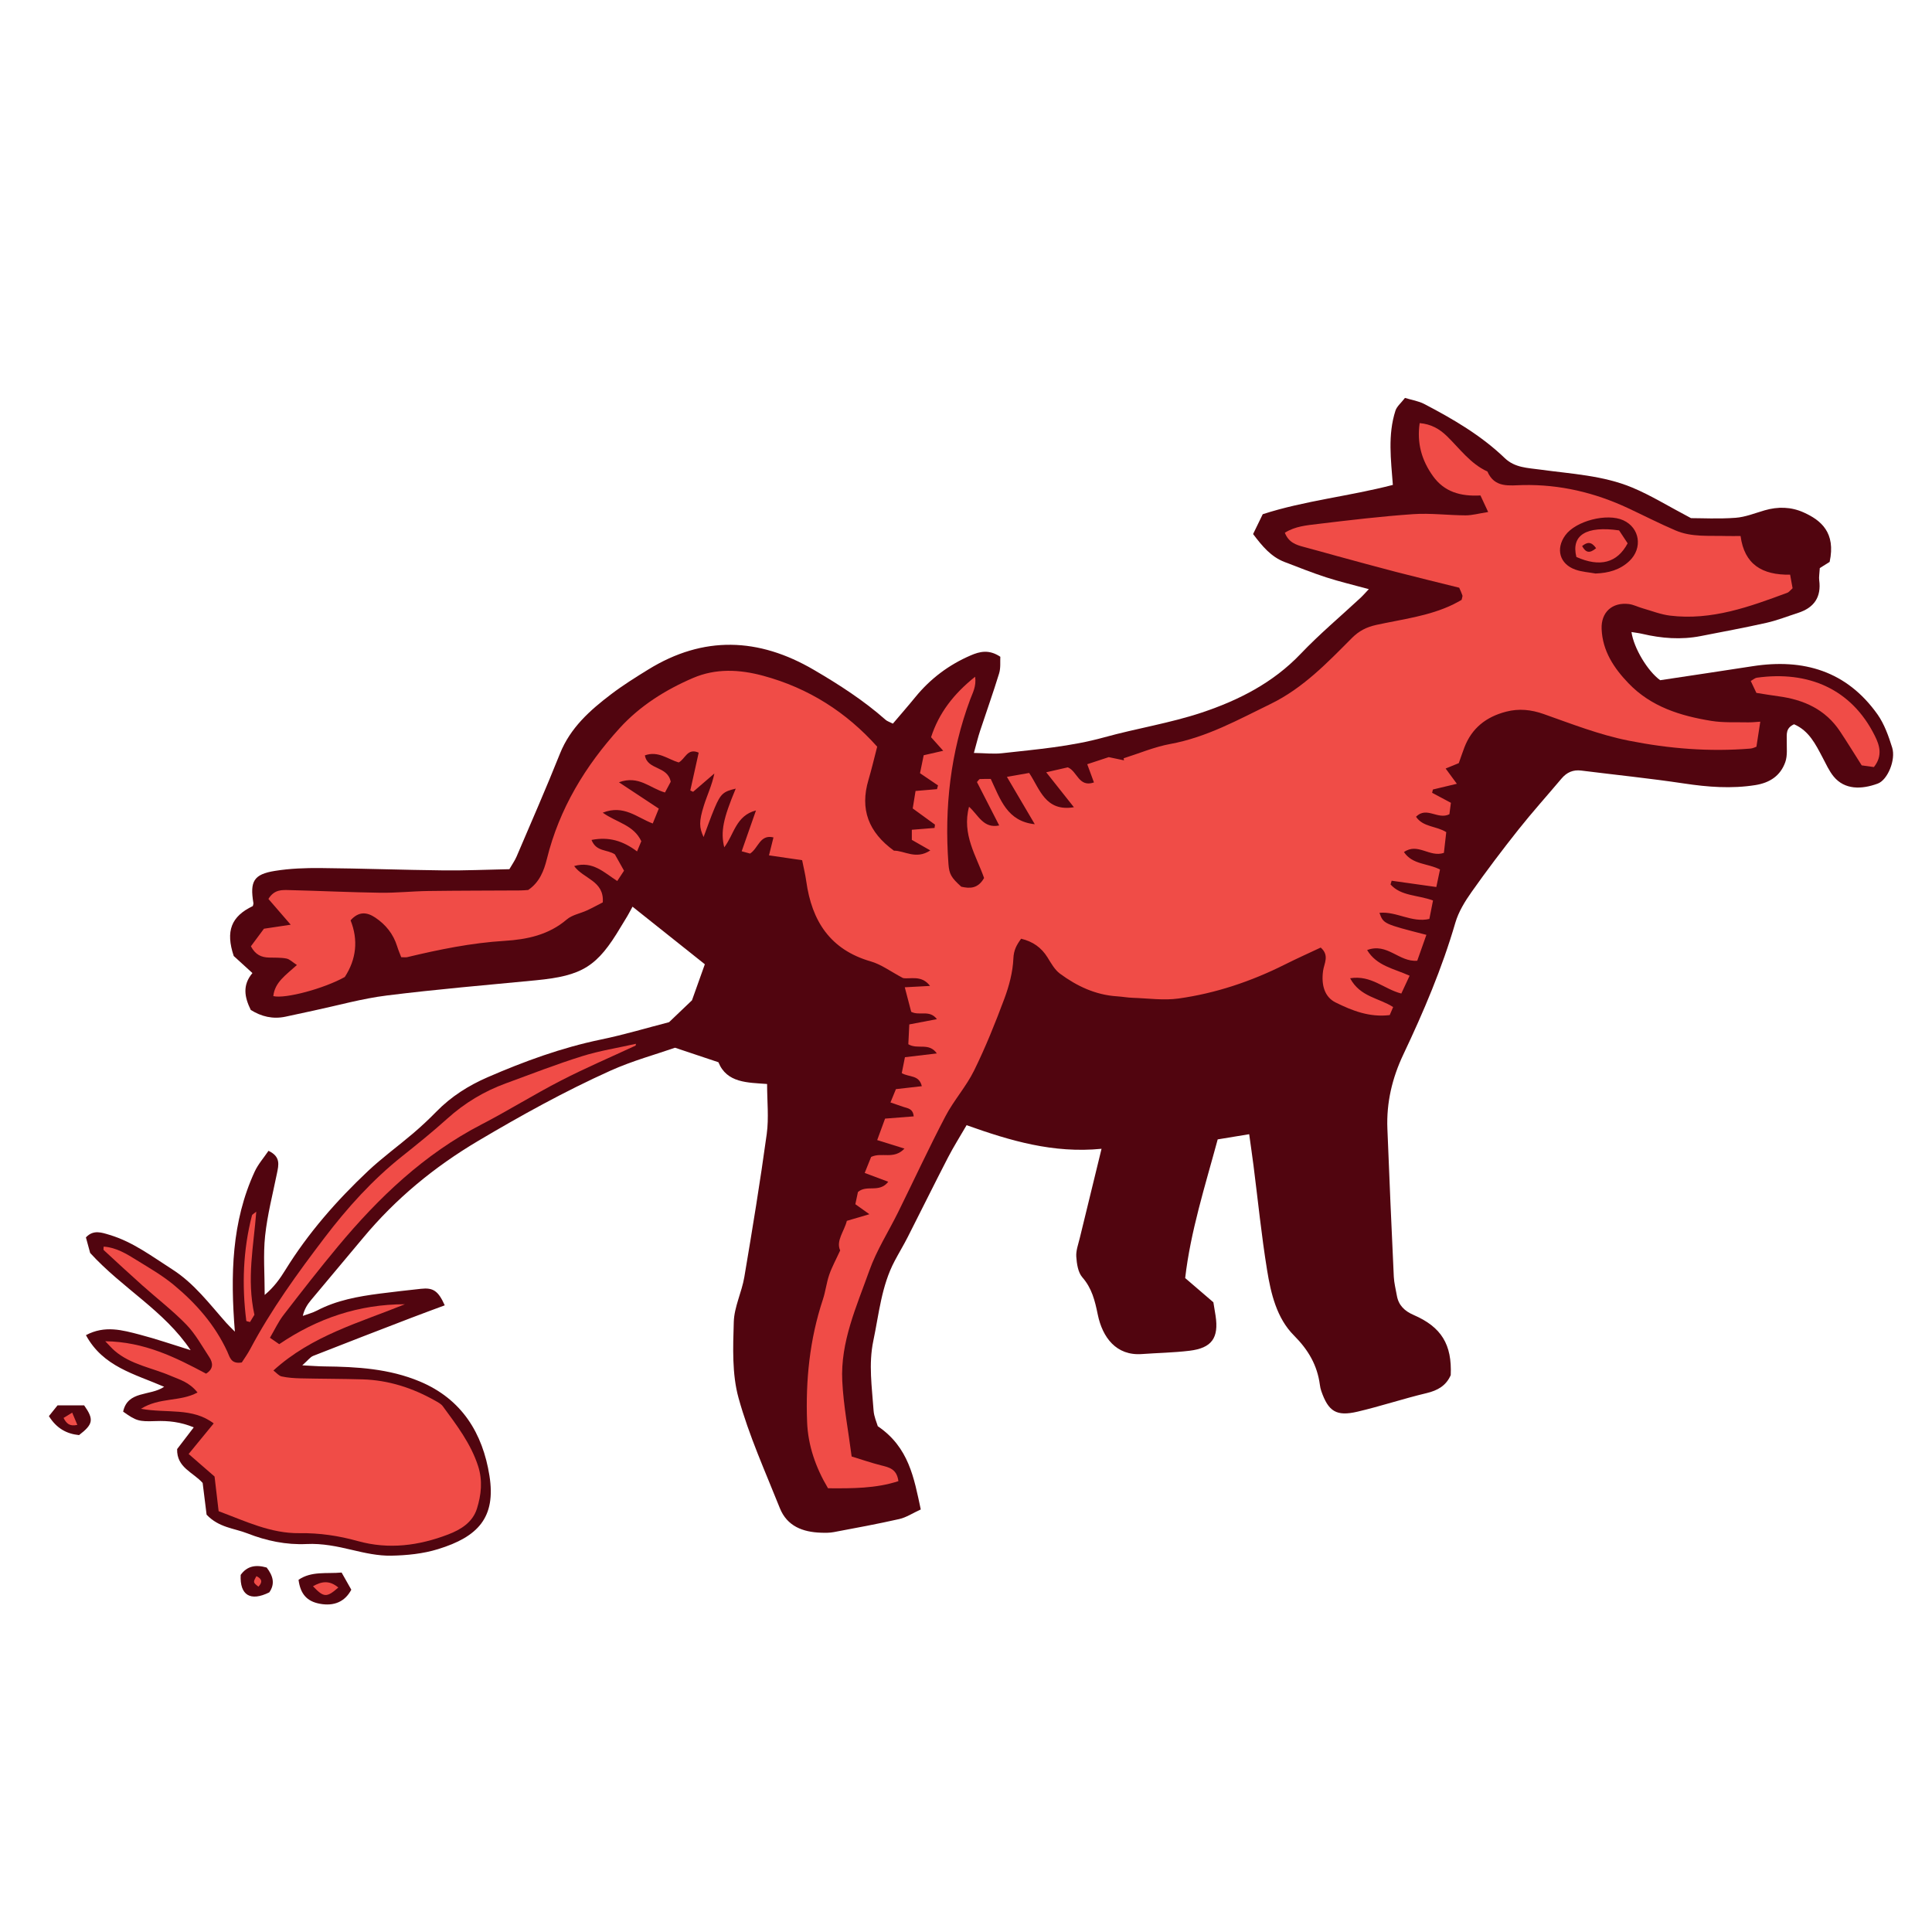 <svg version="1.1" id="svg" xmlns="http://www.w3.org/2000/svg" xmlns:xlink="http://www.w3.org/1999/xlink" x="0px" y="0px"
	 width="200px" height="200px" viewBox="0 0 200 200" enable-background="new 0 0 200 200" xml:space="preserve">
<path class="stroke" fill="#51050f"  d="M195.877,77.389c-0.373-1.192-0.809-2.435-1.52-3.439c-3.184-4.484-7.652-5.805-12.922-4.985
	c-3.195,0.497-6.392,0.969-9.574,1.45c-1.291-0.933-2.731-3.315-2.971-4.987c0.396,0.066,0.76,0.105,1.115,0.188
	c2.004,0.47,4.019,0.629,6.054,0.229c2.267-0.447,4.541-0.861,6.794-1.369c1.119-0.252,2.199-0.681,3.294-1.035
	c1.647-0.532,2.409-1.629,2.176-3.383c-0.042-0.319,0.028-0.653,0.062-1.252c0.323-0.201,0.795-0.496,1.018-0.637
	c0.659-3.037-0.894-4.318-2.695-5.125c-1.3-0.584-2.659-0.613-4.033-0.215c-1,0.291-1.998,0.7-3.017,0.773
	c-1.748,0.128-3.511,0.035-4.606,0.035c-2.389-1.259-4.17-2.369-6.079-3.164c-3.023-1.262-6.308-1.415-9.514-1.859
	c-1.305-0.181-2.64-0.185-3.683-1.188c-2.446-2.352-5.346-4.042-8.324-5.599c-0.601-0.314-1.31-0.42-2.01-0.635
	c-0.415,0.541-0.844,0.881-0.984,1.316c-0.812,2.514-0.464,5.099-0.27,7.69c-4.524,1.176-9.137,1.627-13.47,3.033
	c-0.383,0.792-0.687,1.417-0.998,2.054c0.953,1.26,1.854,2.356,3.258,2.892c1.435,0.549,2.864,1.121,4.325,1.594
	c1.384,0.448,2.803,0.781,4.397,1.217c-0.389,0.412-0.594,0.652-0.822,0.866c-2.086,1.94-4.278,3.778-6.239,5.837
	c-2.867,3.007-6.439,4.812-10.252,6.081c-3.274,1.09-6.729,1.628-10.064,2.552c-3.474,0.963-7.036,1.252-10.587,1.649
	c-0.891,0.101-1.807-0.011-2.919-0.028c0.261-0.939,0.422-1.621,0.642-2.286c0.652-1.984,1.359-3.951,1.97-5.948
	c0.177-0.577,0.096-1.231,0.125-1.723c-1.179-0.79-2.146-0.538-3.064-0.143c-2.261,0.973-4.181,2.412-5.741,4.328
	c-0.756,0.927-1.545,1.827-2.318,2.738c-0.368-0.188-0.59-0.251-0.746-0.388c-2.276-2.013-4.812-3.646-7.432-5.178
	c-5.721-3.348-11.428-3.562-17.144-0.037c-1.31,0.807-2.62,1.627-3.843,2.557c-2.195,1.667-4.228,3.472-5.3,6.156
	c-1.428,3.575-2.975,7.103-4.487,10.644c-0.188,0.44-0.476,0.839-0.749,1.313c-2.326,0.047-4.576,0.15-6.822,0.125
	c-4.233-0.047-8.464-0.203-12.696-0.242c-1.585-0.015-3.191,0.042-4.75,0.293c-2.201,0.354-2.605,1.078-2.23,3.328
	c0.015,0.099-0.038,0.208-0.06,0.313c-2.243,1.074-2.834,2.592-1.976,5.171c0.606,0.554,1.244,1.135,1.936,1.765
	c-1.067,1.268-0.811,2.514-0.173,3.817c1.094,0.688,2.283,0.977,3.59,0.7c0.968-0.204,1.934-0.422,2.901-0.627
	c2.526-0.537,5.03-1.249,7.584-1.567c5.129-0.641,10.286-1.077,15.434-1.574c4.829-0.467,6.359-1.416,8.8-5.535
	c0.226-0.379,0.466-0.748,0.687-1.129c0.189-0.327,0.365-0.663,0.523-0.957c2.762,2.199,5.192,4.134,7.487,5.961
	c-0.472,1.322-0.851,2.386-1.332,3.732c-0.589,0.563-1.423,1.358-2.37,2.262c-2.264,0.585-4.638,1.299-7.057,1.799
	c-4.066,0.842-7.933,2.256-11.72,3.899c-1.97,0.854-3.788,2-5.313,3.565c-0.766,0.785-1.572,1.536-2.406,2.248
	c-1.546,1.318-3.202,2.517-4.678,3.907c-3.251,3.064-6.186,6.413-8.545,10.23c-0.559,0.907-1.171,1.774-2.143,2.591
	c0-2.2-0.163-4.177,0.043-6.115c0.232-2.173,0.788-4.313,1.225-6.464c0.178-0.875,0.408-1.739-0.875-2.341
	c-0.488,0.723-1.073,1.382-1.427,2.147c-2.389,5.182-2.526,10.681-2.053,16.573c-0.448-0.456-0.673-0.666-0.877-0.896
	c-1.75-1.969-3.331-4.101-5.603-5.552c-2.084-1.33-4.063-2.84-6.477-3.566c-0.834-0.251-1.691-0.571-2.463,0.256
	c0.176,0.643,0.347,1.273,0.439,1.61c3.361,3.682,7.663,5.971,10.4,10.063c-1.862-0.575-3.548-1.161-5.27-1.609
	c-1.781-0.463-3.602-0.991-5.566,0.055c1.764,3.272,5.045,4.022,8.096,5.346c-1.461,0.989-3.769,0.363-4.246,2.572
	c1.353,0.959,1.615,1.043,3.356,0.979c1.318-0.051,2.597,0.085,3.954,0.649c-0.635,0.829-1.19,1.555-1.72,2.248
	c-0.056,1.923,1.656,2.395,2.642,3.506c0.141,1.121,0.287,2.304,0.408,3.285c1.277,1.35,2.861,1.401,4.226,1.937
	c1.958,0.769,4.013,1.202,6.127,1.101c1.619-0.078,3.155,0.242,4.715,0.613c1.321,0.314,2.691,0.617,4.035,0.593
	c1.626-0.029,3.308-0.199,4.854-0.676c4.144-1.277,6.012-3.273,5.323-7.605c-0.697-4.381-2.845-7.926-7.205-9.751
	c-3.18-1.331-6.51-1.524-9.881-1.561c-0.63-0.006-1.257-0.06-2.289-0.111c0.595-0.526,0.82-0.856,1.127-0.978
	c3.373-1.331,6.757-2.632,10.142-3.934c1.153-0.443,2.313-0.864,3.479-1.3c-0.671-1.506-1.209-1.851-2.461-1.711
	c-1.421,0.157-2.843,0.312-4.26,0.496c-2.243,0.292-4.459,0.687-6.5,1.754c-0.461,0.241-0.978,0.372-1.472,0.554
	c0.161-0.702,0.479-1.192,0.85-1.637c1.79-2.154,3.604-4.29,5.394-6.443c3.374-4.055,7.358-7.337,11.91-10.037
	c4.457-2.641,8.977-5.143,13.69-7.266c2.289-1.031,4.743-1.697,6.688-2.377c1.749,0.585,3.038,1.017,4.491,1.502
	c0.87,2.16,3.028,2.099,5.039,2.252c0,1.794,0.191,3.508-0.035,5.164c-0.68,4.957-1.489,9.895-2.323,14.828
	c-0.264,1.565-1.045,3.083-1.09,4.637c-0.079,2.626-0.194,5.385,0.492,7.87c1.078,3.899,2.771,7.633,4.276,11.407
	c0.75,1.874,2.377,2.483,4.264,2.545c0.438,0.014,0.889,0.02,1.318-0.062c2.266-0.427,4.538-0.843,6.785-1.353
	c0.721-0.164,1.376-0.605,2.222-0.992c-0.702-3.272-1.233-6.439-4.449-8.616c-0.104-0.367-0.392-0.987-0.436-1.625
	c-0.166-2.406-0.535-4.803-0.024-7.232c0.589-2.794,0.837-5.668,2.205-8.249c0.436-0.825,0.922-1.627,1.346-2.459
	c1.396-2.745,2.759-5.509,4.172-8.246c0.571-1.106,1.24-2.163,1.93-3.353c4.518,1.612,8.977,2.938,13.969,2.444
	c-0.801,3.279-1.53,6.255-2.25,9.232c-0.154,0.641-0.406,1.3-0.364,1.933c0.05,0.733,0.177,1.622,0.623,2.135
	c1,1.147,1.306,2.423,1.602,3.865c0.485,2.359,1.908,4.276,4.563,4.084c1.646-0.12,3.303-0.144,4.938-0.343
	c2.303-0.279,3.039-1.33,2.695-3.612c-0.065-0.432-0.139-0.862-0.229-1.404c-0.911-0.783-1.863-1.601-2.92-2.508
	c0.558-4.831,2.051-9.491,3.367-14.355c1.02-0.167,2.074-0.341,3.26-0.537c0.168,1.215,0.317,2.235,0.449,3.26
	c0.459,3.6,0.82,7.217,1.402,10.798c0.396,2.447,0.999,4.992,2.785,6.778c1.491,1.495,2.412,3.077,2.682,5.11
	c0.027,0.218,0.076,0.437,0.147,0.644c0.731,2.106,1.553,2.646,3.738,2.135c2.405-0.562,4.757-1.351,7.16-1.922
	c1.166-0.277,2.027-0.782,2.501-1.863c0.139-3.168-0.962-4.978-3.836-6.225c-0.933-0.404-1.568-0.995-1.743-2.017
	c-0.112-0.648-0.284-1.297-0.315-1.949c-0.238-5.111-0.466-10.224-0.664-15.338c-0.104-2.688,0.497-5.229,1.652-7.665
	c2.097-4.425,4.011-8.922,5.384-13.64c0.33-1.13,0.99-2.206,1.679-3.18c1.551-2.198,3.175-4.348,4.848-6.457
	c1.434-1.807,2.979-3.523,4.467-5.288c0.54-0.64,1.19-0.931,2.037-0.825c3.549,0.446,7.108,0.806,10.643,1.337
	c2.468,0.371,4.898,0.561,7.382,0.167c1.516-0.241,2.599-0.978,3.097-2.372c0.248-0.691,0.139-1.518,0.154-2.283
	c0.012-0.599-0.134-1.236,0.757-1.642c1.553,0.676,2.226,2.07,2.946,3.43c0.36,0.677,0.678,1.402,1.158,1.985
	c1.132,1.371,2.868,1.351,4.56,0.726C195.402,80.743,196.273,78.657,195.877,77.389z"/>
<path class="stroke" fill="#51050f"  d="M30.904,163.541c0.194,1.479,0.875,2.23,2.197,2.478c1.487,0.279,2.612-0.216,3.266-1.454
	c-0.306-0.539-0.618-1.09-1.004-1.775C33.817,162.93,32.253,162.618,30.904,163.541z"/>
<path class="stroke" fill="#51050f"  d="M5.958,145.481c-0.256,0.318-0.574,0.716-0.896,1.116c0.806,1.289,1.854,1.836,3.121,1.964
	c1.477-1.132,1.551-1.625,0.527-3.08C7.848,145.481,6.988,145.481,5.958,145.481z"/>
<path class="stroke" fill="#51050f"  d="M24.915,163.033c-0.103,2.103,1.006,2.781,2.961,1.808c0.629-0.896,0.383-1.721-0.269-2.57
	C26.456,161.943,25.567,162.12,24.915,163.033z"/>
<path fill-rule="evenodd" clip-rule="evenodd" fill="#f04c47" class="fill" d="M90.806,77.297c-0.32,1.23-0.579,2.351-0.906,3.451
	c-0.892,3.015-0.007,5.396,2.64,7.313c1.075-0.016,2.269,0.966,3.764-0.026c-0.744-0.425-1.295-0.739-1.912-1.092
	c0-0.345,0-0.702,0-1.046c0.84-0.067,1.597-0.129,2.353-0.189c0.015-0.115,0.028-0.23,0.042-0.345
	c-0.736-0.536-1.473-1.072-2.302-1.674c0.099-0.609,0.192-1.189,0.292-1.808c0.794-0.067,1.506-0.127,2.219-0.188
	c0.036-0.129,0.07-0.257,0.106-0.388c-0.562-0.381-1.125-0.762-1.863-1.263c0.115-0.558,0.253-1.226,0.381-1.858
	c0.7-0.161,1.261-0.29,2.021-0.463c-0.492-0.55-0.838-0.939-1.257-1.406c0.803-2.487,2.329-4.479,4.561-6.259
	c0.14,1.002-0.255,1.664-0.503,2.329c-2.051,5.509-2.688,11.202-2.26,17.037c0.08,1.09,0.295,1.429,1.329,2.371
	c0.887,0.201,1.729,0.212,2.36-0.901c-0.783-2.259-2.324-4.504-1.557-7.376c0.971,0.855,1.472,2.279,3.123,1.936
	c-0.812-1.583-1.568-3.059-2.303-4.495c0.164-0.172,0.229-0.304,0.303-0.308c0.374-0.022,0.747-0.011,1.127-0.011
	c0.997,2.111,1.689,4.391,4.556,4.685c-0.922-1.564-1.842-3.13-2.884-4.901c0.925-0.163,1.591-0.281,2.302-0.406
	c1.114,1.663,1.661,4.034,4.634,3.55c-0.96-1.212-1.817-2.293-2.868-3.619c0.971-0.221,1.634-0.373,2.236-0.511
	c0.991,0.407,1.124,2.104,2.706,1.563c-0.226-0.613-0.426-1.157-0.695-1.886c0.779-0.257,1.487-0.49,2.226-0.734
	c0.521,0.109,1.049,0.219,1.579,0.331c-0.013-0.072-0.025-0.142-0.038-0.211c1.609-0.507,3.188-1.182,4.837-1.484
	c3.752-0.687,7.007-2.5,10.371-4.138c3.361-1.636,5.858-4.251,8.412-6.818c0.745-0.75,1.534-1.148,2.54-1.368
	c2.677-0.588,5.433-0.9,7.944-2.114c0.329-0.159,0.644-0.347,0.884-0.478c0.05-0.252,0.113-0.372,0.083-0.461
	c-0.083-0.256-0.205-0.5-0.332-0.797c-2.182-0.544-4.367-1.073-6.543-1.636c-2.019-0.522-4.027-1.079-6.04-1.624
	c-1.167-0.317-2.326-0.653-3.497-0.96c-0.812-0.212-1.58-0.468-1.97-1.47c1.06-0.673,2.269-0.771,3.429-0.911
	c3.273-0.394,6.555-0.786,9.845-1.013c1.799-0.125,3.622,0.117,5.436,0.123c0.683,0.002,1.368-0.195,2.338-0.346
	c-0.335-0.719-0.563-1.208-0.799-1.714c-2.062,0.113-3.749-0.367-4.925-2.017c-1.162-1.628-1.67-3.411-1.367-5.471
	c1.168,0.095,2.051,0.6,2.814,1.341c1.336,1.298,2.436,2.864,4.199,3.669c0.746,1.737,2.29,1.43,3.69,1.402
	c3.817-0.076,7.423,0.781,10.863,2.388c1.644,0.768,3.259,1.599,4.925,2.311c1.66,0.711,3.456,0.523,5.208,0.574
	c0.484,0.014,0.97,0.001,1.52,0.001c0.392,2.94,2.231,4.054,5.129,4.003c0.095,0.522,0.185,1.011,0.256,1.404
	c-0.273,0.246-0.377,0.405-0.52,0.458c-3.929,1.46-7.869,2.903-12.172,2.376c-0.966-0.12-1.903-0.493-2.849-0.763
	c-0.474-0.134-0.928-0.375-1.408-0.435c-1.723-0.209-2.891,0.849-2.82,2.585c0.095,2.278,1.271,4.046,2.795,5.629
	c2.335,2.429,5.371,3.363,8.557,3.881c1.232,0.201,2.512,0.124,3.771,0.152c0.426,0.011,0.854-0.042,1.302-0.068
	c-0.135,0.881-0.256,1.662-0.399,2.592c-0.131,0.042-0.371,0.172-0.619,0.192c-4.244,0.347-8.434,0.011-12.614-0.823
	c-3.043-0.606-5.899-1.733-8.8-2.756c-1.275-0.45-2.547-0.59-3.887-0.24c-2.062,0.537-3.546,1.698-4.316,3.71
	c-0.195,0.513-0.368,1.032-0.577,1.617c-0.413,0.169-0.851,0.348-1.36,0.557c0.374,0.507,0.699,0.949,1.162,1.579
	c-0.986,0.237-1.732,0.415-2.479,0.593c-0.027,0.114-0.055,0.226-0.082,0.339c0.593,0.316,1.187,0.632,1.944,1.037
	c-0.05,0.375-0.109,0.827-0.156,1.183c-1.204,0.607-2.349-0.85-3.456,0.261c0.738,1.09,2.079,0.934,3.131,1.593
	c-0.082,0.715-0.166,1.448-0.244,2.146c-1.469,0.507-2.704-1.089-4.135-0.083c0.894,1.326,2.455,1.141,3.732,1.808
	c-0.123,0.584-0.239,1.143-0.381,1.81c-1.639-0.23-3.133-0.44-4.625-0.651c-0.037,0.129-0.076,0.257-0.113,0.386
	c1.093,1.222,2.799,1.068,4.395,1.661c-0.122,0.62-0.244,1.235-0.377,1.909c-1.826,0.421-3.409-0.809-5.168-0.634
	c0.418,1.141,0.418,1.141,4.86,2.281c-0.325,0.916-0.644,1.819-0.947,2.678c-1.9,0.159-3.093-1.892-5.189-1.104
	c1,1.649,2.735,1.904,4.399,2.656c-0.284,0.614-0.562,1.21-0.858,1.844c-1.784-0.447-3.111-1.936-5.3-1.581
	c1.038,1.946,2.98,2.027,4.453,2.982c-0.122,0.288-0.238,0.562-0.354,0.83c-2.08,0.253-3.876-0.45-5.605-1.307
	c-1.126-0.558-1.501-1.786-1.293-3.277c0.105-0.767,0.686-1.594-0.248-2.406c-1.213,0.571-2.496,1.147-3.75,1.776
	c-3.471,1.736-7.119,2.958-10.952,3.497c-1.551,0.218-3.169-0.019-4.754-0.071c-0.548-0.018-1.092-0.12-1.639-0.155
	c-2.218-0.145-4.147-1.055-5.893-2.344c-0.548-0.405-0.92-1.083-1.293-1.686c-0.638-1.024-1.518-1.642-2.728-1.932
	c-0.477,0.65-0.768,1.183-0.804,2.057c-0.06,1.398-0.441,2.83-0.935,4.155c-0.938,2.517-1.944,5.021-3.129,7.429
	c-0.817,1.663-2.105,3.09-2.967,4.736c-1.708,3.264-3.258,6.61-4.89,9.915c-0.996,2.021-2.237,3.95-2.987,6.057
	c-1.318,3.705-3.006,7.382-2.805,11.436c0.126,2.567,0.623,5.115,0.971,7.814c1.056,0.323,2.032,0.662,3.031,0.914
	c0.825,0.208,1.642,0.356,1.809,1.639c-2.34,0.763-4.766,0.756-7.286,0.737c-1.277-2.136-2.073-4.442-2.165-6.856
	c-0.164-4.301,0.263-8.565,1.635-12.691c0.276-0.832,0.37-1.727,0.656-2.555c0.276-0.803,0.694-1.556,1.133-2.519
	c-0.461-0.994,0.426-1.985,0.689-3.062c0.728-0.213,1.38-0.405,2.336-0.687c-0.641-0.455-1.013-0.72-1.455-1.035
	c0.093-0.431,0.19-0.898,0.268-1.262c0.916-0.802,2.201,0.139,3.139-1.062c-0.855-0.32-1.585-0.591-2.44-0.913
	c0.239-0.596,0.475-1.184,0.668-1.661c1.11-0.52,2.337,0.313,3.45-0.86c-1.023-0.319-1.861-0.581-2.824-0.88
	c0.283-0.771,0.541-1.473,0.816-2.224c1.02-0.081,1.975-0.155,2.964-0.232c-0.075-0.81-0.619-0.832-1.062-0.979
	c-0.408-0.137-0.814-0.279-1.344-0.462c0.21-0.515,0.39-0.951,0.564-1.378c0.945-0.107,1.786-0.204,2.682-0.306
	c-0.288-1.195-1.282-0.898-2.076-1.352c0.098-0.491,0.207-1.042,0.328-1.647c1.109-0.131,2.122-0.252,3.302-0.392
	c-0.823-1.177-1.978-0.365-2.951-0.952c0.028-0.58,0.062-1.26,0.1-2.052c0.964-0.184,1.845-0.352,2.86-0.546
	c-0.776-1.014-1.793-0.309-2.662-0.759c-0.192-0.736-0.41-1.564-0.666-2.539c0.963-0.051,1.789-0.097,2.615-0.141
	c-0.879-1.175-2.088-0.671-2.801-0.815c-1.296-0.686-2.25-1.411-3.324-1.719c-4.217-1.211-6.118-4.192-6.688-8.301
	c-0.097-0.698-0.27-1.386-0.427-2.18c-1.148-0.167-2.217-0.323-3.432-0.501c0.163-0.655,0.303-1.212,0.464-1.857
	c-1.41-0.342-1.554,1.11-2.421,1.672c-0.176-0.048-0.423-0.114-0.87-0.237c0.487-1.39,0.948-2.706,1.481-4.227
	c-2.091,0.536-2.266,2.49-3.284,3.817c-0.395-1.621-0.115-2.956,1.187-6.074c-1.274,0.295-1.555,0.52-2.176,1.982
	c-0.416,0.98-0.762,1.992-1.152,3.028c-0.453-0.994-0.493-1.591,0.031-3.259c0.339-1.077,0.838-2.103,1.086-3.319
	c-0.733,0.632-1.467,1.265-2.201,1.896c-0.097-0.046-0.192-0.092-0.29-0.138c0.288-1.304,0.578-2.607,0.868-3.915
	c-1.184-0.525-1.397,0.68-2.073,1.013c-1.119-0.33-2.122-1.228-3.495-0.733c0.261,1.548,2.343,1.055,2.673,2.729
	c-0.122,0.227-0.363,0.682-0.593,1.114c-1.547-0.428-2.7-1.81-4.768-1.057c1.517,1.001,2.788,1.841,4.126,2.726
	c-0.243,0.599-0.422,1.04-0.625,1.541c-1.618-0.603-2.991-1.979-5.179-1.119c1.487,1.049,3.194,1.259,3.994,2.954
	c-0.091,0.218-0.244,0.587-0.44,1.056c-1.458-1.099-2.923-1.543-4.713-1.188c0.499,1.257,1.613,0.956,2.418,1.495
	c0.258,0.462,0.579,1.033,0.947,1.688c-0.218,0.33-0.446,0.677-0.702,1.068c-1.368-0.874-2.526-2.104-4.463-1.548
	c0.979,1.34,3.125,1.521,2.965,3.76c-0.499,0.255-1.057,0.563-1.633,0.83c-0.697,0.322-1.537,0.461-2.093,0.938
	c-1.873,1.606-4.125,2.073-6.438,2.215c-3.428,0.211-6.76,0.892-10.08,1.687c-0.152,0.037-0.322,0.005-0.621,0.005
	c-0.134-0.353-0.302-0.737-0.425-1.136c-0.394-1.263-1.169-2.231-2.256-2.961c-0.884-0.594-1.729-0.658-2.562,0.282
	c0.814,2.042,0.594,4.032-0.599,5.865c-2.136,1.194-6.14,2.276-7.399,1.98c0.15-1.439,1.295-2.178,2.443-3.221
	c-0.448-0.289-0.742-0.603-1.085-0.67c-0.588-0.115-1.206-0.082-1.811-0.101c-0.762-0.023-1.388-0.267-1.868-1.167
	c0.444-0.6,0.918-1.234,1.352-1.819c0.916-0.137,1.697-0.255,2.77-0.416c-0.918-1.06-1.627-1.88-2.308-2.667
	c0.616-1.01,1.434-0.933,2.181-0.915c3.133,0.076,6.267,0.23,9.4,0.274c1.648,0.024,3.298-0.158,4.948-0.181
	c3.188-0.043,6.378-0.04,9.567-0.058c0.272-0.002,0.544-0.032,0.796-0.048c1.171-0.788,1.634-1.998,1.935-3.212
	c1.285-5.211,3.985-9.644,7.543-13.552c2.089-2.293,4.723-3.951,7.577-5.178c2.371-1.019,4.832-0.895,7.284-0.23
	C83.71,71.23,87.621,73.73,90.806,77.297z M165.172,59.37c1.331-0.049,2.53-0.372,3.498-1.291c1.41-1.338,1.082-3.443-0.629-4.221
	c-1.691-0.768-4.92,0.066-5.998,1.55c-1.029,1.415-0.591,2.989,1.053,3.563C163.752,59.203,164.477,59.243,165.172,59.37z"/>
<path fill-rule="evenodd" clip-rule="evenodd" fill="#f04c47" class="fill" d="M65.801,108.237c-2.582,1.202-5.207,2.324-7.738,3.628
	c-2.783,1.432-5.443,3.102-8.225,4.541c-5.93,3.068-10.635,7.558-14.85,12.621c-1.935,2.323-3.792,4.71-5.638,7.104
	c-0.53,0.685-0.899,1.494-1.405,2.353c0.306,0.211,0.594,0.41,0.961,0.664c3.935-2.669,8.238-4.133,13.011-4.133
	c-4.672,1.901-9.629,3.229-13.612,6.858c0.305,0.228,0.551,0.549,0.853,0.615c0.636,0.139,1.301,0.183,1.954,0.198
	c2.14,0.05,4.281,0.042,6.42,0.105c2.692,0.081,5.185,0.888,7.517,2.208c0.284,0.161,0.607,0.325,0.791,0.575
	c1.429,1.947,2.905,3.864,3.66,6.213c0.477,1.486,0.319,2.962-0.128,4.389c-0.447,1.421-1.67,2.169-2.968,2.667
	c-3.042,1.166-6.161,1.582-9.37,0.686c-1.97-0.549-3.965-0.845-6.027-0.816c-2.992,0.041-5.62-1.253-8.374-2.275
	c-0.155-1.319-0.288-2.457-0.421-3.589c-0.861-0.749-1.718-1.494-2.684-2.333c0.911-1.113,1.693-2.067,2.595-3.166
	c-2.235-1.684-4.828-1.016-7.53-1.513c1.945-1.214,4.061-0.705,5.854-1.689c-0.882-1.095-1.854-1.324-2.744-1.71
	c-1.955-0.848-4.154-1.161-5.838-2.609c-0.27-0.23-0.499-0.505-0.969-0.985c4.061,0.059,7.275,1.669,10.438,3.356
	c0.783-0.493,0.732-1.108,0.327-1.719c-0.755-1.143-1.425-2.382-2.366-3.354c-1.409-1.453-3.032-2.7-4.547-4.053
	c-1.352-1.206-2.681-2.437-4.011-3.666c-0.05-0.047-0.006-0.195-0.006-0.359c1.31,0.09,2.38,0.756,3.433,1.411
	c1.31,0.81,2.66,1.586,3.838,2.565c2.299,1.905,4.254,4.132,5.523,6.88c0.274,0.594,0.377,1.326,1.506,1.137
	c0.245-0.387,0.596-0.867,0.871-1.386c2.175-4.099,4.884-7.832,7.686-11.516c2.374-3.121,4.971-6.001,8.045-8.447
	c1.591-1.266,3.174-2.545,4.685-3.905c1.784-1.608,3.788-2.811,6.029-3.633c2.626-0.963,5.236-1.98,7.902-2.815
	c1.817-0.569,3.719-0.866,5.583-1.285C65.82,108.115,65.811,108.176,65.801,108.237z"/>
<path fill-rule="evenodd" clip-rule="evenodd" fill="#f04c47" class="fill" d="M193.987,79.406c-0.462-0.063-0.888-0.123-1.263-0.175
	c-0.777-1.222-1.491-2.388-2.247-3.524c-1.511-2.269-3.751-3.278-6.366-3.627c-0.754-0.101-1.504-0.23-2.291-0.353
	c-0.201-0.427-0.381-0.807-0.582-1.231c0.258-0.144,0.434-0.312,0.632-0.34c5.292-0.74,9.781,1.136,12.206,6.002
	C194.559,77.128,194.93,78.216,193.987,79.406z"/>
<path fill-rule="evenodd" clip-rule="evenodd" fill="#f04c47" class="fill" d="M26.337,136.106c-0.088,0.144-0.278,0.459-0.458,0.752
	c-0.194-0.061-0.375-0.08-0.381-0.122c-0.468-3.672-0.342-7.313,0.583-10.908c0.03-0.117,0.214-0.193,0.448-0.395
	C26.266,128.968,25.512,132.36,26.337,136.106z"/>
<path fill-rule="evenodd" clip-rule="evenodd" fill="#f04c47" class="fill" d="M35.023,164.34c-1.209,1.065-1.507,1.041-2.624-0.132
	C33.269,163.716,34.08,163.551,35.023,164.34z"/>
<path fill-rule="evenodd" clip-rule="evenodd" fill="#f04c47" class="fill" d="M7.474,146.235c0.188,0.447,0.336,0.802,0.532,1.268
	c-0.804,0.185-1.134-0.151-1.427-0.72C6.849,146.617,7.104,146.46,7.474,146.235z"/>
<path fill-rule="evenodd" clip-rule="evenodd" fill="#f04c47" class="fill" d="M26.545,163.162c0.573,0.279,0.667,0.613,0.205,1.088
	C26.186,163.806,26.186,163.806,26.545,163.162z"/>
<path fill-rule="evenodd" clip-rule="evenodd" fill="#f04c47" class="fill" d="M163.186,57.657c-0.563-2.261,1.021-3.242,4.423-2.75
	c0.272,0.414,0.596,0.903,0.883,1.337C167.414,58.282,165.621,58.741,163.186,57.657z M165.229,56.749
	c-0.495-0.699-0.906-0.658-1.449-0.221C164.153,57.201,164.537,57.332,165.229,56.749z"/>
</svg>
